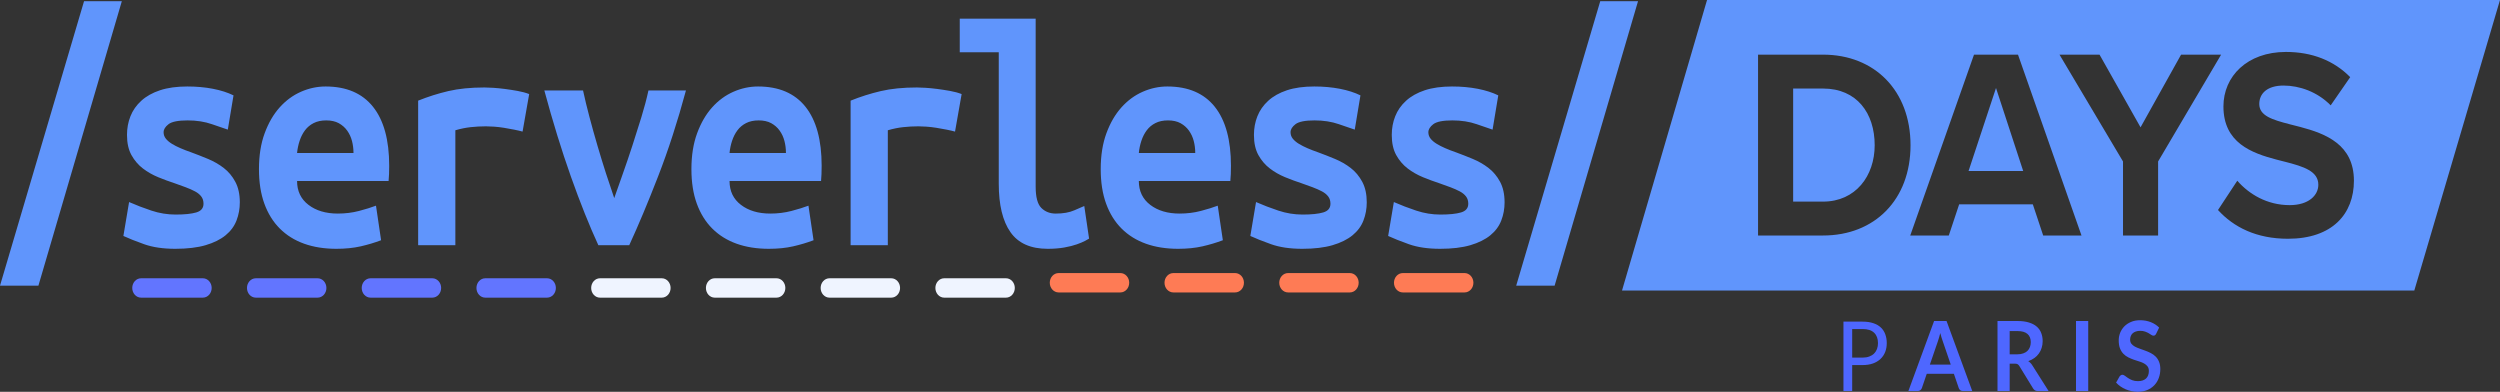 <svg width="268" height="42" viewBox="0 0 268 42" fill="none" xmlns="http://www.w3.org/2000/svg">
<rect x="0" y="0" width="268" height="42" fill="#333333" stroke="none"/>
<path fill-rule="evenodd" clip-rule="evenodd" d="M13.06 0.13L4.117 30.625H0L9.01 0.13H13.06ZM175.596 0.131L166.654 30.625H162.536L171.545 0.131H175.596ZM20.079 9.271C21.065 9.271 21.982 9.354 22.829 9.518C23.676 9.683 24.41 9.919 25.033 10.224L24.421 13.896C24.057 13.778 23.489 13.583 22.717 13.312C21.944 13.043 21.076 12.907 20.111 12.907C19.103 12.907 18.422 13.043 18.069 13.312C17.715 13.583 17.538 13.872 17.538 14.177C17.538 14.437 17.618 14.666 17.779 14.866C17.94 15.066 18.154 15.248 18.422 15.413C18.69 15.578 19.001 15.736 19.355 15.889C19.709 16.042 20.09 16.19 20.497 16.33C21.076 16.543 21.676 16.777 22.298 17.036C22.92 17.295 23.483 17.619 23.987 18.007C24.491 18.395 24.904 18.889 25.225 19.489C25.547 20.09 25.708 20.825 25.708 21.695C25.708 22.378 25.59 23.025 25.354 23.637C25.118 24.249 24.727 24.778 24.18 25.225C23.634 25.672 22.92 26.025 22.041 26.284C21.161 26.542 20.079 26.672 18.792 26.672C17.483 26.672 16.368 26.507 15.447 26.178C14.524 25.849 13.785 25.554 13.227 25.295L13.838 21.66C14.589 21.99 15.387 22.295 16.235 22.578C17.082 22.86 17.944 23.001 18.824 23.001C19.79 23.001 20.529 22.925 21.044 22.772C21.558 22.619 21.816 22.308 21.816 21.837C21.816 21.531 21.735 21.272 21.574 21.06C21.413 20.849 21.188 20.666 20.899 20.513C20.61 20.36 20.277 20.213 19.902 20.072C19.526 19.93 19.134 19.789 18.728 19.648C18.149 19.46 17.559 19.242 16.958 18.996C16.358 18.748 15.811 18.437 15.318 18.06C14.825 17.683 14.418 17.207 14.095 16.631C13.774 16.055 13.614 15.331 13.614 14.46C13.614 13.755 13.736 13.089 13.983 12.466C14.229 11.842 14.615 11.288 15.141 10.807C15.666 10.325 16.336 9.948 17.152 9.677C17.966 9.407 18.942 9.271 20.079 9.271ZM34.902 9.271C37.132 9.271 38.826 9.995 39.984 11.442C41.142 12.89 41.722 15.001 41.722 17.778C41.722 18.06 41.716 18.355 41.706 18.66C41.694 18.966 41.678 19.213 41.657 19.401H31.846C31.846 20.484 32.253 21.337 33.069 21.96C33.883 22.584 34.934 22.895 36.221 22.895C37.014 22.895 37.77 22.801 38.489 22.613C39.207 22.425 39.813 22.237 40.306 22.048L40.853 25.754C40.166 26.014 39.438 26.231 38.666 26.408C37.894 26.584 37.025 26.672 36.06 26.672C34.773 26.672 33.62 26.489 32.602 26.125C31.583 25.76 30.715 25.219 29.997 24.502C29.278 23.784 28.726 22.895 28.34 21.836C27.953 20.778 27.761 19.542 27.761 18.131C27.761 16.672 27.964 15.389 28.372 14.283C28.779 13.178 29.315 12.254 29.98 11.513C30.645 10.772 31.406 10.213 32.264 9.836C33.121 9.46 34.001 9.271 34.902 9.271ZM81.262 9.271C83.492 9.271 85.186 9.995 86.344 11.442C87.502 12.89 88.081 15.001 88.081 17.778C88.081 18.06 88.076 18.355 88.065 18.66C88.054 18.966 88.038 19.213 88.017 19.401H78.206C78.206 20.484 78.612 21.337 79.428 21.96C80.243 22.584 81.294 22.895 82.581 22.895C83.373 22.895 84.129 22.801 84.849 22.613C85.567 22.425 86.172 22.237 86.666 22.048L87.213 25.754C86.526 26.014 85.797 26.231 85.025 26.408C84.253 26.584 83.385 26.672 82.419 26.672C81.133 26.672 79.98 26.489 78.961 26.125C77.943 25.76 77.075 25.219 76.356 24.502C75.637 23.784 75.086 22.895 74.699 21.836C74.313 20.778 74.12 19.542 74.12 18.131C74.12 16.672 74.324 15.389 74.732 14.283C75.139 13.178 75.675 12.254 76.34 11.513C77.005 10.772 77.766 10.213 78.624 9.836C79.481 9.46 80.361 9.271 81.262 9.271ZM111.023 2V20.001C111.023 21.131 111.227 21.896 111.635 22.295C112.042 22.696 112.556 22.896 113.179 22.896C113.971 22.896 114.636 22.778 115.173 22.543C115.709 22.308 116.062 22.155 116.234 22.084L116.749 25.578C116.685 25.626 116.54 25.707 116.315 25.825C116.09 25.943 115.794 26.067 115.43 26.195C115.065 26.325 114.62 26.437 114.095 26.531C113.569 26.625 112.974 26.672 112.31 26.672C110.487 26.672 109.157 26.078 108.322 24.889C107.485 23.701 107.067 21.966 107.067 19.684V5.6H102.885V2H111.023ZM125.138 9.271C127.368 9.271 129.062 9.995 130.221 11.442C131.379 12.89 131.958 15.001 131.958 17.778C131.958 18.06 131.952 18.355 131.942 18.66C131.93 18.966 131.914 19.213 131.893 19.401H122.082C122.082 20.484 122.489 21.337 123.305 21.96C124.119 22.584 125.171 22.895 126.457 22.895C127.25 22.895 128.006 22.801 128.725 22.613C129.443 22.425 130.049 22.237 130.542 22.048L131.089 25.754C130.403 26.014 129.674 26.231 128.902 26.408C128.13 26.584 127.261 26.672 126.297 26.672C125.009 26.672 123.856 26.489 122.838 26.125C121.82 25.76 120.951 25.219 120.233 24.502C119.514 23.784 118.962 22.895 118.576 21.836C118.19 20.778 117.997 19.542 117.997 18.131C117.997 16.672 118.2 15.389 118.608 14.283C119.015 13.178 119.552 12.254 120.217 11.513C120.881 10.772 121.642 10.213 122.5 9.836C123.357 9.46 124.237 9.271 125.138 9.271ZM140.888 9.271C141.873 9.271 142.79 9.354 143.637 9.518C144.484 9.683 145.219 9.919 145.84 10.224L145.23 13.896C144.865 13.778 144.297 13.583 143.525 13.312C142.753 13.043 141.884 12.907 140.919 12.907C139.911 12.907 139.231 13.043 138.877 13.312C138.523 13.583 138.346 13.872 138.346 14.177C138.346 14.437 138.427 14.666 138.587 14.866C138.748 15.066 138.962 15.248 139.231 15.413C139.499 15.578 139.809 15.736 140.163 15.889C140.517 16.042 140.897 16.19 141.305 16.33C141.884 16.543 142.484 16.777 143.106 17.036C143.729 17.295 144.292 17.619 144.796 18.007C145.299 18.395 145.712 18.889 146.034 19.489C146.356 20.09 146.516 20.825 146.516 21.695C146.516 22.378 146.399 23.025 146.162 23.637C145.927 24.249 145.536 24.778 144.989 25.225C144.442 25.672 143.729 26.025 142.849 26.284C141.969 26.542 140.888 26.672 139.601 26.672C138.292 26.672 137.177 26.507 136.255 26.178C135.333 25.849 134.593 25.554 134.036 25.295L134.647 21.66C135.397 21.99 136.196 22.295 137.043 22.578C137.89 22.86 138.753 23.001 139.633 23.001C140.597 23.001 141.337 22.925 141.852 22.772C142.367 22.619 142.625 22.308 142.625 21.837C142.625 21.531 142.544 21.272 142.383 21.06C142.222 20.849 141.997 20.666 141.708 20.513C141.418 20.36 141.085 20.213 140.71 20.072C140.335 19.93 139.944 19.789 139.536 19.648C138.957 19.46 138.367 19.242 137.766 18.996C137.166 18.748 136.62 18.437 136.127 18.06C135.633 17.683 135.226 17.207 134.904 16.631C134.582 16.055 134.422 15.331 134.422 14.46C134.422 13.755 134.545 13.089 134.791 12.466C135.038 11.842 135.424 11.288 135.949 10.807C136.475 10.325 137.145 9.948 137.959 9.677C138.775 9.407 139.75 9.271 140.888 9.271ZM155.662 9.271C156.648 9.271 157.565 9.354 158.412 9.518C159.259 9.683 159.993 9.919 160.615 10.224L160.004 13.896C159.64 13.778 159.071 13.583 158.3 13.312C157.527 13.043 156.659 12.907 155.693 12.907C154.686 12.907 154.006 13.043 153.651 13.312C153.298 13.583 153.12 13.872 153.12 14.177C153.12 14.437 153.201 14.666 153.361 14.866C153.522 15.066 153.737 15.248 154.006 15.413C154.273 15.578 154.584 15.736 154.938 15.889C155.291 16.042 155.672 16.19 156.08 16.33C156.659 16.543 157.259 16.777 157.881 17.036C158.503 17.295 159.066 17.619 159.57 18.007C160.074 18.395 160.486 18.889 160.808 19.489C161.13 20.09 161.291 20.825 161.291 21.695C161.291 22.378 161.174 23.025 160.937 23.637C160.701 24.249 160.31 24.778 159.763 25.225C159.217 25.672 158.503 26.025 157.624 26.284C156.744 26.542 155.662 26.672 154.375 26.672C153.067 26.672 151.952 26.507 151.029 26.178C150.107 25.849 149.368 25.554 148.81 25.295L149.421 21.66C150.172 21.99 150.97 22.295 151.818 22.578C152.665 22.86 153.528 23.001 154.408 23.001C155.372 23.001 156.112 22.925 156.627 22.772C157.141 22.619 157.399 22.308 157.399 21.837C157.399 21.531 157.319 21.272 157.158 21.06C156.996 20.849 156.772 20.666 156.482 20.513C156.193 20.36 155.86 20.213 155.485 20.072C155.11 19.93 154.718 19.789 154.31 19.648C153.732 19.46 153.142 19.242 152.541 18.996C151.94 18.748 151.395 18.437 150.901 18.06C150.408 17.683 150 17.207 149.678 16.631C149.357 16.055 149.197 15.331 149.197 14.46C149.197 13.755 149.32 13.089 149.566 12.466C149.813 11.842 150.198 11.288 150.723 10.807C151.25 10.325 151.919 9.948 152.734 9.677C153.549 9.407 154.525 9.271 155.662 9.271ZM51.935 9.377C52.149 9.377 52.454 9.389 52.851 9.412C53.248 9.436 53.672 9.477 54.122 9.536C54.572 9.595 55.028 9.665 55.489 9.748C55.95 9.831 56.363 9.942 56.728 10.084L56.02 14.107C55.763 14.036 55.457 13.965 55.103 13.895C54.75 13.825 54.39 13.76 54.026 13.701C53.66 13.643 53.307 13.601 52.964 13.577C52.621 13.555 52.331 13.542 52.095 13.542C51.537 13.542 50.991 13.572 50.455 13.631C49.918 13.69 49.372 13.801 48.815 13.965V26.284H44.826V10.789C45.876 10.365 46.953 10.025 48.058 9.765C49.163 9.506 50.455 9.377 51.935 9.377ZM98.294 9.377C98.508 9.377 98.814 9.389 99.211 9.412C99.608 9.436 100.031 9.477 100.482 9.536C100.932 9.595 101.387 9.665 101.849 9.748C102.31 9.831 102.722 9.942 103.088 10.084L102.379 14.107C102.122 14.036 101.817 13.965 101.463 13.895C101.109 13.825 100.75 13.76 100.385 13.701C100.02 13.643 99.666 13.601 99.323 13.577C98.98 13.555 98.69 13.542 98.455 13.542C97.897 13.542 97.351 13.572 96.815 13.631C96.278 13.69 95.731 13.801 95.174 13.965V26.284H91.185V10.789C92.236 10.365 93.313 10.025 94.418 9.765C95.523 9.506 96.815 9.377 98.294 9.377ZM62.502 9.695C62.694 10.589 62.924 11.543 63.193 12.554C63.461 13.566 63.745 14.584 64.046 15.607C64.346 16.63 64.651 17.625 64.962 18.589C65.273 19.554 65.568 20.437 65.846 21.237C66.126 20.437 66.436 19.554 66.779 18.589C67.122 17.625 67.46 16.63 67.793 15.607C68.125 14.584 68.447 13.566 68.758 12.554C69.068 11.543 69.321 10.589 69.514 9.695H73.535C72.634 13.037 71.637 16.113 70.543 18.924C69.45 21.737 68.421 24.19 67.455 26.284H64.142C63.177 24.19 62.196 21.737 61.198 18.924C60.202 16.113 59.253 13.037 58.352 9.695H62.502ZM34.966 12.907C34.452 12.907 34.006 13.001 33.631 13.19C33.256 13.378 32.945 13.637 32.698 13.965C32.451 14.296 32.259 14.671 32.12 15.096C31.98 15.518 31.889 15.954 31.846 16.401H37.894C37.894 15.954 37.84 15.524 37.733 15.113C37.625 14.701 37.454 14.331 37.218 14.001C36.982 13.673 36.682 13.407 36.318 13.207C35.953 13.007 35.502 12.907 34.966 12.907ZM81.326 12.907C80.811 12.907 80.366 13.001 79.99 13.19C79.616 13.378 79.304 13.637 79.058 13.965C78.811 14.296 78.618 14.671 78.479 15.096C78.339 15.518 78.249 15.954 78.206 16.401H84.253C84.253 15.954 84.2 15.524 84.092 15.113C83.985 14.701 83.814 14.331 83.577 14.001C83.341 13.673 83.042 13.407 82.677 13.207C82.312 13.007 81.862 12.907 81.326 12.907ZM125.203 12.907C124.688 12.907 124.242 13.001 123.868 13.19C123.492 13.378 123.181 13.637 122.935 13.965C122.688 14.296 122.495 14.671 122.356 15.096C122.216 15.518 122.125 15.954 122.082 16.401H128.13C128.13 15.954 128.076 15.524 127.969 15.113C127.861 14.701 127.69 14.331 127.454 14.001C127.218 13.673 126.918 13.407 126.554 13.207C126.189 13.007 125.738 12.907 125.203 12.907Z" fill="#6095FC"/>
<path fill-rule="evenodd" clip-rule="evenodd" d="M21.746 29.831C22.268 29.831 22.692 30.295 22.692 30.869C22.692 31.444 22.268 31.908 21.746 31.908H15.123C14.6 31.908 14.177 31.444 14.177 30.869C14.177 30.295 14.6 29.831 15.123 29.831H21.746ZM34.045 29.831C34.568 29.831 34.991 30.295 34.991 30.869C34.991 31.444 34.568 31.908 34.045 31.908H27.422C26.9 31.908 26.476 31.444 26.476 30.869C26.476 30.295 26.9 29.831 27.422 29.831H34.045ZM46.345 29.831C46.867 29.831 47.291 30.295 47.291 30.869C47.291 31.444 46.867 31.908 46.345 31.908H39.722C39.199 31.908 38.776 31.444 38.776 30.869C38.776 30.295 39.199 29.831 39.722 29.831H46.345ZM58.644 29.831C59.166 29.831 59.59 30.295 59.59 30.869C59.59 31.444 59.166 31.908 58.644 31.908H52.021C51.498 31.908 51.075 31.444 51.075 30.869C51.075 30.295 51.498 29.831 52.021 29.831H58.644Z" fill="#6275FF"/>
<path fill-rule="evenodd" clip-rule="evenodd" d="M70.943 29.831C71.466 29.831 71.889 30.295 71.889 30.869C71.889 31.444 71.466 31.908 70.943 31.908H64.32C63.798 31.908 63.374 31.444 63.374 30.869C63.374 30.295 63.798 29.831 64.32 29.831H70.943ZM83.243 29.831C83.765 29.831 84.189 30.295 84.189 30.869C84.189 31.444 83.765 31.908 83.243 31.908H76.62C76.097 31.908 75.674 31.444 75.674 30.869C75.674 30.295 76.097 29.831 76.62 29.831H83.243ZM95.542 29.831C96.065 29.831 96.488 30.295 96.488 30.869C96.488 31.444 96.065 31.908 95.542 31.908H88.92C88.397 31.908 87.973 31.444 87.973 30.869C87.973 30.295 88.397 29.831 88.92 29.831H95.542ZM107.841 29.831C108.364 29.831 108.787 30.295 108.787 30.869C108.787 31.444 108.364 31.908 107.841 31.908H101.219C100.697 31.908 100.273 31.444 100.273 30.869C100.273 30.295 100.697 29.831 101.219 29.831H107.841Z" fill="#EFF4FF"/>
<path fill-rule="evenodd" clip-rule="evenodd" d="M120.105 29.273C120.627 29.273 121.051 29.737 121.051 30.311C121.051 30.885 120.627 31.349 120.105 31.349H113.482C112.959 31.349 112.536 30.885 112.536 30.311C112.536 29.737 112.959 29.273 113.482 29.273H120.105ZM132.404 29.273C132.927 29.273 133.35 29.737 133.35 30.311C133.35 30.885 132.927 31.349 132.404 31.349H125.781C125.259 31.349 124.835 30.885 124.835 30.311C124.835 29.737 125.259 29.273 125.781 29.273H132.404ZM144.704 29.273C145.227 29.273 145.65 29.737 145.65 30.311C145.65 30.885 145.227 31.349 144.704 31.349H138.081C137.558 31.349 137.135 30.885 137.135 30.311C137.135 29.737 137.558 29.273 138.081 29.273H144.704ZM157.003 29.273C157.526 29.273 157.949 29.737 157.949 30.311C157.949 30.885 157.526 31.349 157.003 31.349H150.38C149.857 31.349 149.434 30.885 149.434 30.311C149.434 29.737 149.857 29.273 150.38 29.273H157.003Z" fill="#FE7B55"/>
<path d="M198.555 39.135V41.917H197.618V34.479H199.67C200.11 34.479 200.492 34.534 200.816 34.645C201.142 34.752 201.412 34.906 201.626 35.107C201.839 35.308 201.998 35.55 202.101 35.834C202.208 36.117 202.261 36.434 202.261 36.783C202.261 37.13 202.205 37.446 202.092 37.733C201.978 38.021 201.812 38.268 201.592 38.476C201.375 38.683 201.105 38.846 200.782 38.964C200.458 39.078 200.088 39.135 199.67 39.135H198.555ZM198.555 38.336H199.67C199.939 38.336 200.175 38.297 200.379 38.221C200.586 38.145 200.759 38.04 200.898 37.905C201.037 37.766 201.142 37.602 201.213 37.412C201.285 37.221 201.32 37.012 201.32 36.783C201.32 36.309 201.183 35.939 200.908 35.673C200.636 35.406 200.224 35.273 199.67 35.273H198.555V38.336Z" fill="#4E67FF"/>
<path d="M211.425 41.917H210.416C210.302 41.917 210.209 41.888 210.134 41.829C210.063 41.766 210.011 41.69 209.979 41.6L209.455 40.069H206.549L206.025 41.6C205.999 41.68 205.947 41.753 205.869 41.818C205.795 41.884 205.703 41.917 205.593 41.917H204.579L207.335 34.411H208.669L211.425 41.917ZM206.883 39.083H209.12L208.266 36.586C208.227 36.475 208.184 36.346 208.135 36.197C208.09 36.045 208.045 35.88 207.999 35.704C207.954 35.88 207.909 36.045 207.864 36.197C207.822 36.349 207.779 36.482 207.737 36.597L206.883 39.083Z" fill="#4E67FF"/>
<path d="M215.437 38.984V41.917H214.132V34.411H216.271C216.75 34.411 217.159 34.465 217.499 34.572C217.842 34.676 218.122 34.823 218.338 35.014C218.558 35.204 218.718 35.432 218.819 35.699C218.922 35.962 218.974 36.252 218.974 36.571C218.974 36.823 218.938 37.062 218.867 37.287C218.799 37.512 218.699 37.716 218.566 37.9C218.437 38.083 218.275 38.244 218.081 38.382C217.89 38.521 217.672 38.631 217.426 38.714C217.591 38.815 217.733 38.958 217.853 39.145L219.609 41.917H218.435C218.322 41.917 218.225 41.893 218.144 41.844C218.067 41.796 218 41.727 217.945 41.637L216.47 39.233C216.415 39.144 216.354 39.079 216.286 39.041C216.221 39.003 216.124 38.984 215.995 38.984H215.437ZM215.437 37.983H216.252C216.498 37.983 216.711 37.95 216.892 37.884C217.077 37.818 217.227 37.728 217.344 37.614C217.463 37.496 217.552 37.358 217.61 37.199C217.669 37.04 217.698 36.865 217.698 36.675C217.698 36.294 217.58 36.002 217.344 35.797C217.111 35.593 216.753 35.491 216.271 35.491H215.437V37.983Z" fill="#4E67FF"/>
<path d="M223.857 41.917H222.547V34.411H223.857V41.917Z" fill="#4E67FF"/>
<path d="M231.14 35.776C231.104 35.853 231.062 35.906 231.013 35.937C230.968 35.969 230.913 35.984 230.848 35.984C230.784 35.984 230.711 35.958 230.63 35.906C230.549 35.851 230.454 35.79 230.344 35.725C230.234 35.659 230.105 35.6 229.956 35.548C229.81 35.493 229.637 35.465 229.437 35.465C229.255 35.465 229.097 35.489 228.961 35.538C228.828 35.583 228.715 35.647 228.621 35.73C228.531 35.813 228.463 35.913 228.418 36.031C228.372 36.145 228.35 36.271 228.35 36.41C228.35 36.586 228.395 36.733 228.486 36.851C228.579 36.969 228.702 37.069 228.854 37.152C229.006 37.235 229.179 37.309 229.374 37.375C229.568 37.441 229.765 37.512 229.965 37.588C230.169 37.661 230.368 37.747 230.562 37.848C230.756 37.944 230.929 38.069 231.081 38.221C231.233 38.37 231.355 38.553 231.445 38.772C231.539 38.989 231.586 39.254 231.586 39.566C231.586 39.905 231.531 40.223 231.421 40.521C231.314 40.815 231.156 41.073 230.946 41.294C230.738 41.512 230.485 41.685 230.184 41.813C229.883 41.938 229.538 42 229.15 42C228.927 42 228.707 41.976 228.49 41.927C228.274 41.882 228.065 41.817 227.865 41.73C227.667 41.644 227.481 41.54 227.307 41.419C227.135 41.297 226.982 41.163 226.846 41.014L227.224 40.344C227.26 40.296 227.302 40.256 227.35 40.225C227.402 40.19 227.459 40.173 227.52 40.173C227.601 40.173 227.688 40.209 227.782 40.282C227.876 40.351 227.986 40.429 228.112 40.516C228.241 40.602 228.392 40.682 228.563 40.754C228.738 40.824 228.947 40.858 229.189 40.858C229.561 40.858 229.849 40.765 230.053 40.578C230.257 40.388 230.358 40.116 230.358 39.763C230.358 39.566 230.312 39.405 230.218 39.28C230.127 39.156 230.006 39.052 229.854 38.969C229.702 38.882 229.529 38.809 229.335 38.751C229.141 38.692 228.943 38.628 228.743 38.559C228.542 38.489 228.345 38.406 228.151 38.309C227.957 38.213 227.784 38.086 227.632 37.931C227.48 37.775 227.357 37.581 227.263 37.349C227.172 37.114 227.127 36.825 227.127 36.482C227.127 36.209 227.177 35.943 227.278 35.683C227.381 35.424 227.53 35.194 227.724 34.993C227.921 34.792 228.162 34.631 228.447 34.51C228.731 34.389 229.057 34.328 229.422 34.328C229.836 34.328 230.218 34.398 230.567 34.536C230.916 34.674 231.214 34.868 231.46 35.117L231.14 35.776Z" fill="#4E67FF"/>
<path fill-rule="evenodd" clip-rule="evenodd" d="M182.994 0L173.881 31.143H258.814L268 0H182.994ZM251.942 8.27C250.194 6.497 247.862 5.568 245.055 5.568C240.896 5.568 238.352 8.183 238.352 11.41C238.352 15.318 241.372 16.41 244.084 17.12L244.949 17.34C246.988 17.862 248.525 18.357 248.525 19.81C248.525 20.915 247.518 21.99 245.452 21.99C243.014 21.99 241.08 20.799 239.836 19.374L237.769 22.514C239.439 24.345 241.876 25.595 245.267 25.595C250.036 25.595 252.34 22.92 252.34 19.374C252.34 15.492 249.319 14.332 246.588 13.609L245.465 13.322C243.556 12.829 242.194 12.402 242.194 11.149C242.194 9.985 243.094 9.172 244.789 9.172C246.511 9.172 248.42 9.841 249.85 11.293L251.942 8.27ZM204.808 15.567C204.808 9.724 200.966 5.858 195.43 5.858H188.463V25.246H195.43C200.966 25.246 204.808 21.409 204.808 15.567ZM223.136 25.246L216.329 5.859H211.613L204.778 25.246H208.91L210.023 21.902H217.918L219.03 25.246H223.136ZM229.467 13.649L225.07 5.858H220.779L227.587 17.31V25.246H231.349V17.31L238.104 5.858H233.812L229.467 13.649ZM192.225 9.492H195.43C199.059 9.492 200.966 12.137 200.966 15.567C200.966 18.851 198.927 21.613 195.43 21.613H192.225V9.492ZM211.03 18.328L213.971 9.433L216.885 18.328H211.03Z" fill="#6095FC"/>
</svg>
